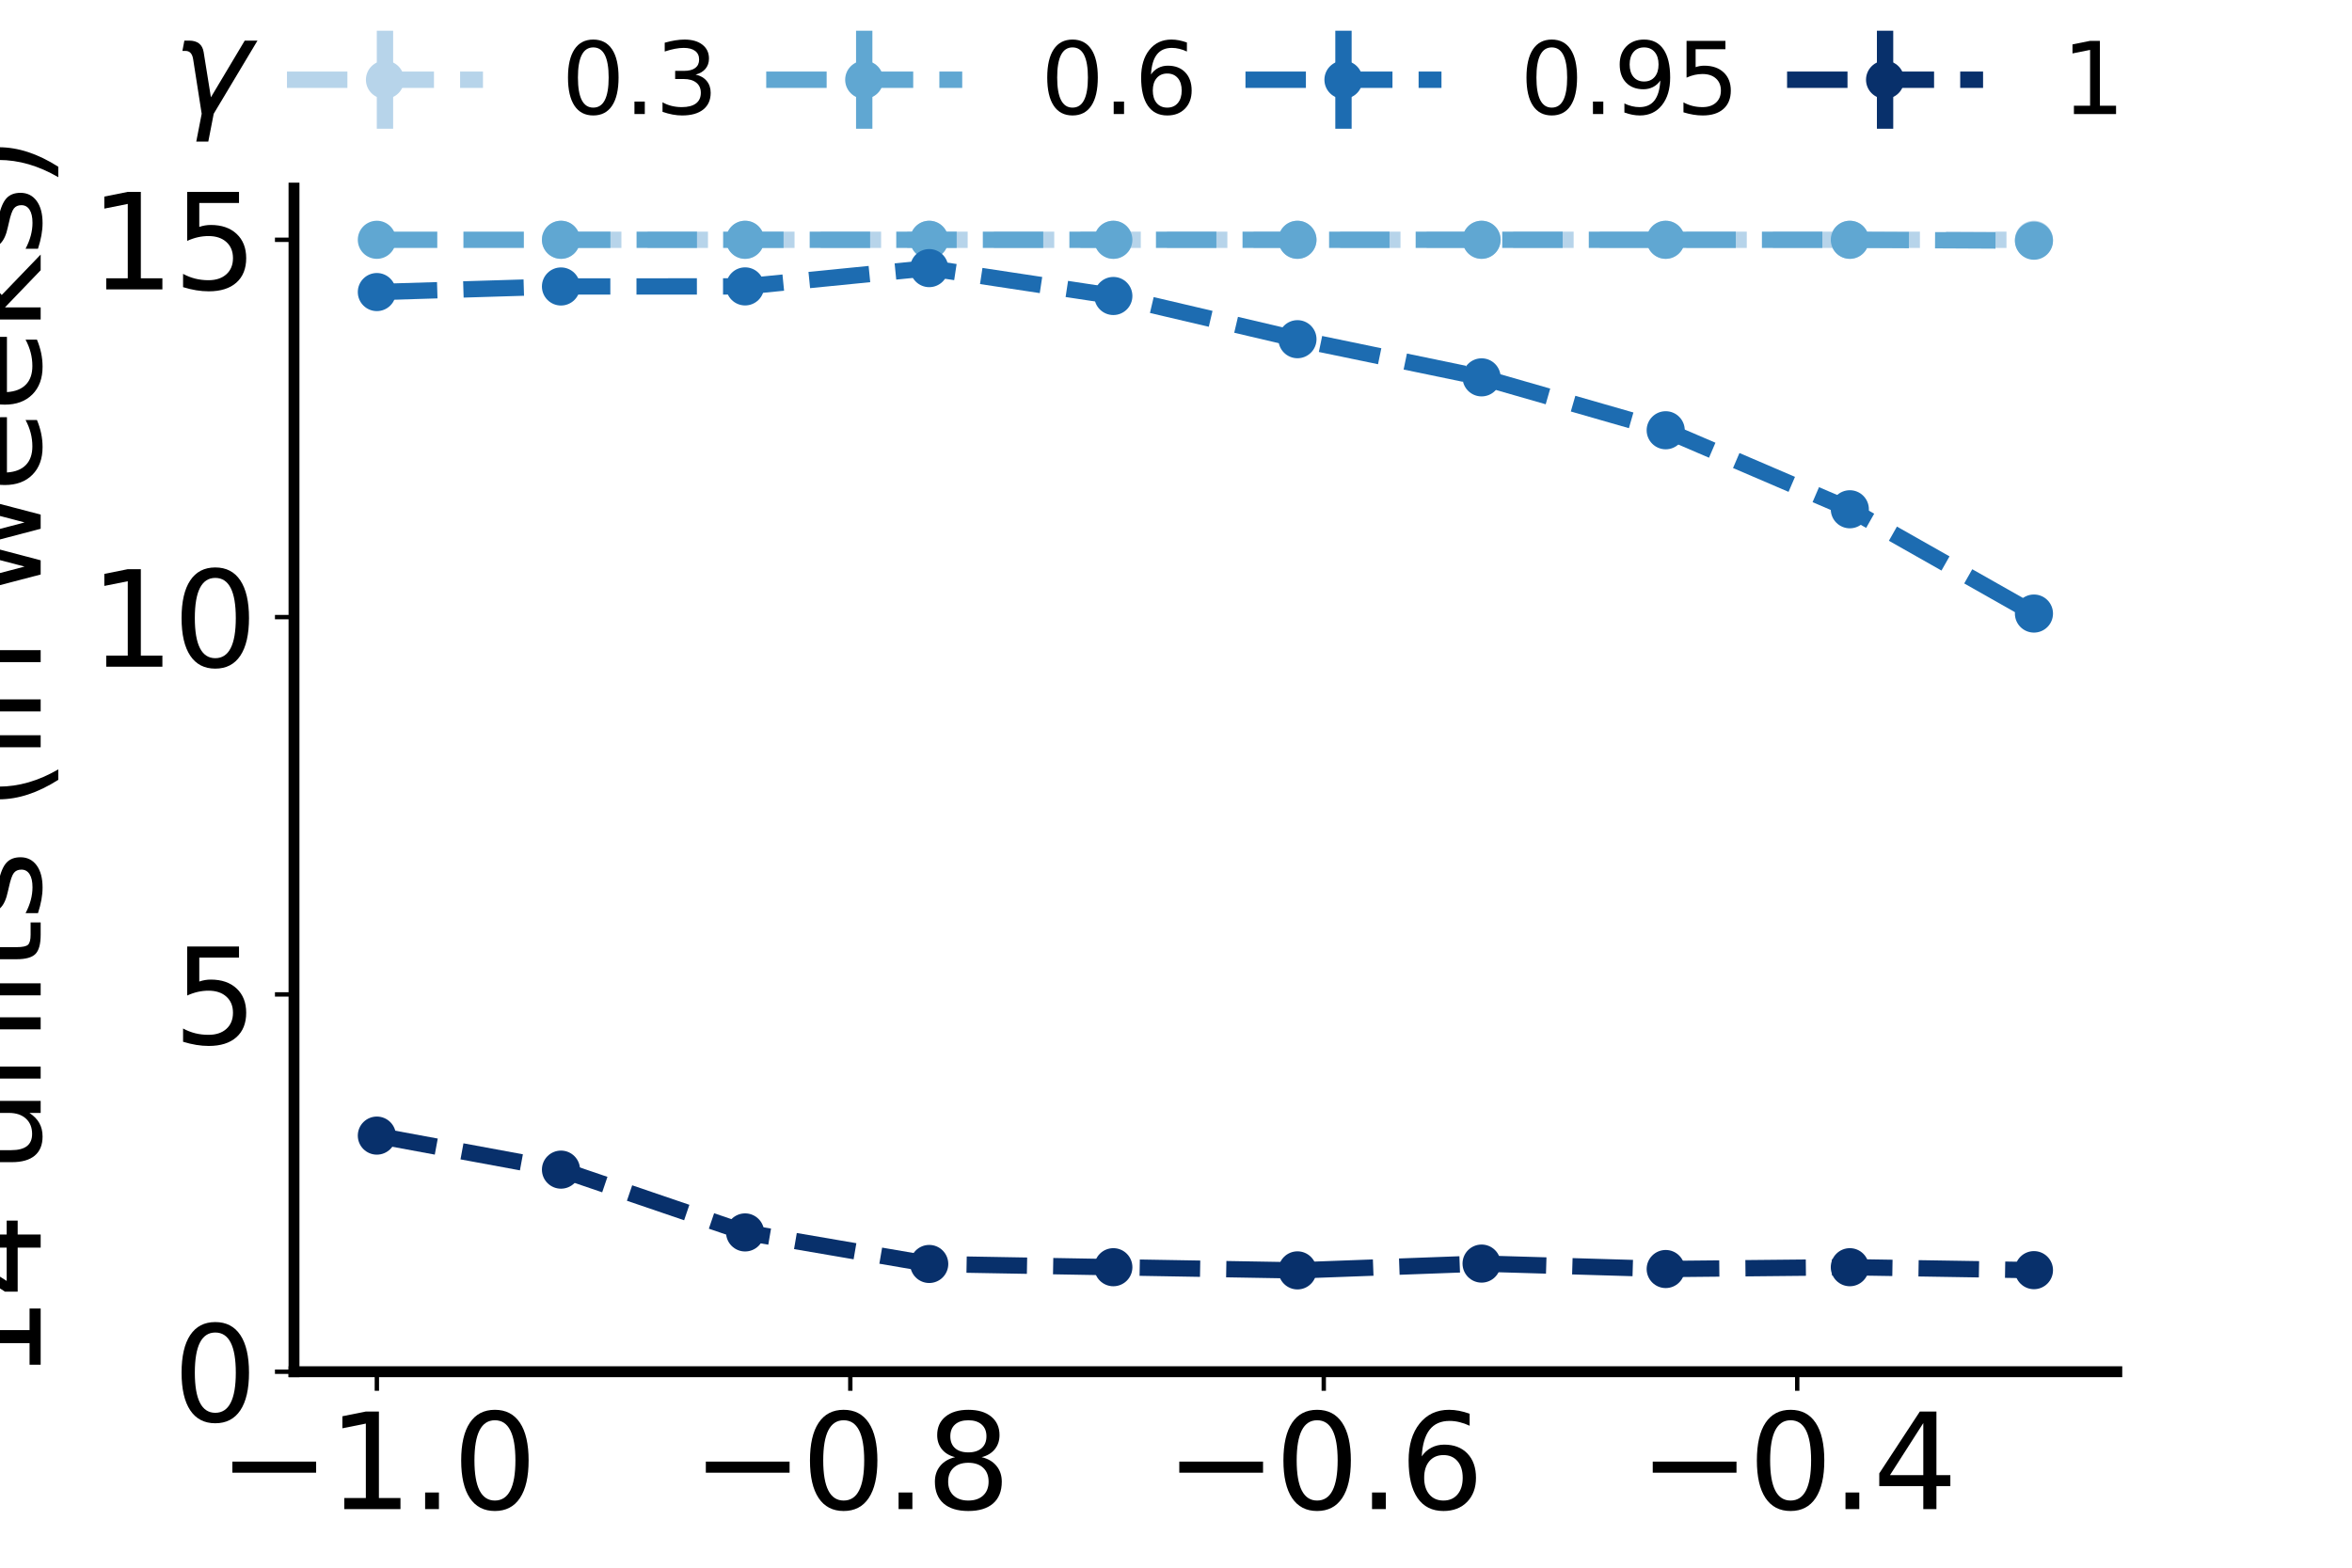 <?xml version="1.0" encoding="utf-8" standalone="no"?>
<!DOCTYPE svg PUBLIC "-//W3C//DTD SVG 1.1//EN"
  "http://www.w3.org/Graphics/SVG/1.1/DTD/svg11.dtd">
<svg xmlns:xlink="http://www.w3.org/1999/xlink" width="432pt" height="288pt" viewBox="0 0 432 288" xmlns="http://www.w3.org/2000/svg" version="1.1">
 <defs>
  <style type="text/css">*{stroke-linejoin: round; stroke-linecap: butt}</style>
 </defs>
 <g id="figure_1">
  <g id="patch_1">
   <path d="M 0 288 
L 432 288 
L 432 0 
L 0 0 
z
" style="fill: #ffffff"/>
  </g>
  <g id="axes_1">
   <g id="patch_2">
    <path d="M 54 252 
L 388.8 252 
L 388.8 34.56 
L 54 34.56 
z
" style="fill: #ffffff"/>
   </g>
   <g id="matplotlib.axis_1">
    <g id="xtick_1">
     <g id="line2d_1">
      <defs>
       <path id="mbfe048c8db" d="M 0 0 
L 0 3.5 
" style="stroke: #000000; stroke-width: 0.8"/>
      </defs>
      <g>
       <use xlink:href="#mbfe048c8db" x="69.218" y="252" style="stroke: #000000; stroke-width: 0.8"/>
      </g>
     </g>
     <g id="text_1">
      <!-- −1.0 -->
      <g transform="translate(40.079 277.236) scale(0.24 -0.24)">
       <defs>
        <path id="DejaVuSans-2212" d="M 678 2272 
L 4684 2272 
L 4684 1741 
L 678 1741 
L 678 2272 
z
" transform="scale(0.016)"/>
        <path id="DejaVuSans-31" d="M 794 531 
L 1825 531 
L 1825 4091 
L 703 3866 
L 703 4441 
L 1819 4666 
L 2450 4666 
L 2450 531 
L 3481 531 
L 3481 0 
L 794 0 
L 794 531 
z
" transform="scale(0.016)"/>
        <path id="DejaVuSans-2e" d="M 684 794 
L 1344 794 
L 1344 0 
L 684 0 
L 684 794 
z
" transform="scale(0.016)"/>
        <path id="DejaVuSans-30" d="M 2034 4250 
Q 1547 4250 1301 3770 
Q 1056 3291 1056 2328 
Q 1056 1369 1301 889 
Q 1547 409 2034 409 
Q 2525 409 2770 889 
Q 3016 1369 3016 2328 
Q 3016 3291 2770 3770 
Q 2525 4250 2034 4250 
z
M 2034 4750 
Q 2819 4750 3233 4129 
Q 3647 3509 3647 2328 
Q 3647 1150 3233 529 
Q 2819 -91 2034 -91 
Q 1250 -91 836 529 
Q 422 1150 422 2328 
Q 422 3509 836 4129 
Q 1250 4750 2034 4750 
z
" transform="scale(0.016)"/>
       </defs>
       <use xlink:href="#DejaVuSans-2212"/>
       <use xlink:href="#DejaVuSans-31" x="83.789"/>
       <use xlink:href="#DejaVuSans-2e" x="147.412"/>
       <use xlink:href="#DejaVuSans-30" x="179.199"/>
      </g>
     </g>
    </g>
    <g id="xtick_2">
     <g id="line2d_2">
      <g>
       <use xlink:href="#mbfe048c8db" x="156.179" y="252" style="stroke: #000000; stroke-width: 0.8"/>
      </g>
     </g>
     <g id="text_2">
      <!-- −0.8 -->
      <g transform="translate(127.04 277.236) scale(0.24 -0.24)">
       <defs>
        <path id="DejaVuSans-38" d="M 2034 2216 
Q 1584 2216 1326 1975 
Q 1069 1734 1069 1313 
Q 1069 891 1326 650 
Q 1584 409 2034 409 
Q 2484 409 2743 651 
Q 3003 894 3003 1313 
Q 3003 1734 2745 1975 
Q 2488 2216 2034 2216 
z
M 1403 2484 
Q 997 2584 770 2862 
Q 544 3141 544 3541 
Q 544 4100 942 4425 
Q 1341 4750 2034 4750 
Q 2731 4750 3128 4425 
Q 3525 4100 3525 3541 
Q 3525 3141 3298 2862 
Q 3072 2584 2669 2484 
Q 3125 2378 3379 2068 
Q 3634 1759 3634 1313 
Q 3634 634 3220 271 
Q 2806 -91 2034 -91 
Q 1263 -91 848 271 
Q 434 634 434 1313 
Q 434 1759 690 2068 
Q 947 2378 1403 2484 
z
M 1172 3481 
Q 1172 3119 1398 2916 
Q 1625 2713 2034 2713 
Q 2441 2713 2670 2916 
Q 2900 3119 2900 3481 
Q 2900 3844 2670 4047 
Q 2441 4250 2034 4250 
Q 1625 4250 1398 4047 
Q 1172 3844 1172 3481 
z
" transform="scale(0.016)"/>
       </defs>
       <use xlink:href="#DejaVuSans-2212"/>
       <use xlink:href="#DejaVuSans-30" x="83.789"/>
       <use xlink:href="#DejaVuSans-2e" x="147.412"/>
       <use xlink:href="#DejaVuSans-38" x="179.199"/>
      </g>
     </g>
    </g>
    <g id="xtick_3">
     <g id="line2d_3">
      <g>
       <use xlink:href="#mbfe048c8db" x="243.14" y="252" style="stroke: #000000; stroke-width: 0.8"/>
      </g>
     </g>
     <g id="text_3">
      <!-- −0.6 -->
      <g transform="translate(214.001 277.236) scale(0.24 -0.24)">
       <defs>
        <path id="DejaVuSans-36" d="M 2113 2584 
Q 1688 2584 1439 2293 
Q 1191 2003 1191 1497 
Q 1191 994 1439 701 
Q 1688 409 2113 409 
Q 2538 409 2786 701 
Q 3034 994 3034 1497 
Q 3034 2003 2786 2293 
Q 2538 2584 2113 2584 
z
M 3366 4563 
L 3366 3988 
Q 3128 4100 2886 4159 
Q 2644 4219 2406 4219 
Q 1781 4219 1451 3797 
Q 1122 3375 1075 2522 
Q 1259 2794 1537 2939 
Q 1816 3084 2150 3084 
Q 2853 3084 3261 2657 
Q 3669 2231 3669 1497 
Q 3669 778 3244 343 
Q 2819 -91 2113 -91 
Q 1303 -91 875 529 
Q 447 1150 447 2328 
Q 447 3434 972 4092 
Q 1497 4750 2381 4750 
Q 2619 4750 2861 4703 
Q 3103 4656 3366 4563 
z
" transform="scale(0.016)"/>
       </defs>
       <use xlink:href="#DejaVuSans-2212"/>
       <use xlink:href="#DejaVuSans-30" x="83.789"/>
       <use xlink:href="#DejaVuSans-2e" x="147.412"/>
       <use xlink:href="#DejaVuSans-36" x="179.199"/>
      </g>
     </g>
    </g>
    <g id="xtick_4">
     <g id="line2d_4">
      <g>
       <use xlink:href="#mbfe048c8db" x="330.101" y="252" style="stroke: #000000; stroke-width: 0.8"/>
      </g>
     </g>
     <g id="text_4">
      <!-- −0.4 -->
      <g transform="translate(300.962 277.236) scale(0.24 -0.24)">
       <defs>
        <path id="DejaVuSans-34" d="M 2419 4116 
L 825 1625 
L 2419 1625 
L 2419 4116 
z
M 2253 4666 
L 3047 4666 
L 3047 1625 
L 3713 1625 
L 3713 1100 
L 3047 1100 
L 3047 0 
L 2419 0 
L 2419 1100 
L 313 1100 
L 313 1709 
L 2253 4666 
z
" transform="scale(0.016)"/>
       </defs>
       <use xlink:href="#DejaVuSans-2212"/>
       <use xlink:href="#DejaVuSans-30" x="83.789"/>
       <use xlink:href="#DejaVuSans-2e" x="147.412"/>
       <use xlink:href="#DejaVuSans-34" x="179.199"/>
      </g>
     </g>
    </g>
    <g id="text_5">
     <!-- $r_{effort}$ -->
     <g transform="translate(193.08 304.464) scale(0.24 -0.24)">
      <defs>
       <path id="DejaVuSans-Oblique-72" d="M 2853 2969 
Q 2766 3016 2653 3041 
Q 2541 3066 2413 3066 
Q 1953 3066 1609 2717 
Q 1266 2369 1153 1784 
L 800 0 
L 225 0 
L 909 3500 
L 1484 3500 
L 1375 2956 
Q 1603 3259 1920 3421 
Q 2238 3584 2597 3584 
Q 2691 3584 2781 3573 
Q 2872 3563 2963 3538 
L 2853 2969 
z
" transform="scale(0.016)"/>
       <path id="DejaVuSans-Oblique-65" d="M 3078 2063 
Q 3088 2113 3092 2166 
Q 3097 2219 3097 2272 
Q 3097 2653 2873 2875 
Q 2650 3097 2266 3097 
Q 1838 3097 1509 2826 
Q 1181 2556 1013 2059 
L 3078 2063 
z
M 3578 1613 
L 903 1613 
Q 884 1494 878 1425 
Q 872 1356 872 1306 
Q 872 872 1139 634 
Q 1406 397 1894 397 
Q 2269 397 2603 481 
Q 2938 566 3225 728 
L 3116 159 
Q 2806 34 2476 -28 
Q 2147 -91 1806 -91 
Q 1078 -91 686 257 
Q 294 606 294 1247 
Q 294 1794 489 2264 
Q 684 2734 1063 3103 
Q 1306 3334 1642 3459 
Q 1978 3584 2356 3584 
Q 2950 3584 3301 3228 
Q 3653 2872 3653 2272 
Q 3653 2128 3634 1964 
Q 3616 1800 3578 1613 
z
" transform="scale(0.016)"/>
       <path id="DejaVuSans-Oblique-66" d="M 3059 4863 
L 2969 4384 
L 2419 4384 
Q 2106 4384 1964 4261 
Q 1822 4138 1753 3809 
L 1691 3500 
L 2638 3500 
L 2553 3053 
L 1606 3053 
L 1013 0 
L 434 0 
L 1031 3053 
L 481 3053 
L 563 3500 
L 1113 3500 
L 1159 3744 
Q 1278 4363 1576 4613 
Q 1875 4863 2516 4863 
L 3059 4863 
z
" transform="scale(0.016)"/>
       <path id="DejaVuSans-Oblique-6f" d="M 1625 -91 
Q 1009 -91 651 289 
Q 294 669 294 1325 
Q 294 1706 417 2101 
Q 541 2497 738 2766 
Q 1047 3184 1428 3384 
Q 1809 3584 2291 3584 
Q 2888 3584 3255 3212 
Q 3622 2841 3622 2241 
Q 3622 1825 3500 1412 
Q 3378 1000 3181 728 
Q 2875 309 2494 109 
Q 2113 -91 1625 -91 
z
M 891 1344 
Q 891 869 1089 633 
Q 1288 397 1691 397 
Q 2269 397 2648 901 
Q 3028 1406 3028 2181 
Q 3028 2634 2825 2865 
Q 2622 3097 2228 3097 
Q 1903 3097 1650 2945 
Q 1397 2794 1197 2484 
Q 1050 2253 970 1956 
Q 891 1659 891 1344 
z
" transform="scale(0.016)"/>
       <path id="DejaVuSans-Oblique-74" d="M 2706 3500 
L 2619 3053 
L 1472 3053 
L 1100 1153 
Q 1081 1047 1072 975 
Q 1063 903 1063 863 
Q 1063 663 1183 572 
Q 1303 481 1569 481 
L 2150 481 
L 2053 0 
L 1503 0 
Q 991 0 739 200 
Q 488 400 488 806 
Q 488 878 497 964 
Q 506 1050 525 1153 
L 897 3053 
L 409 3053 
L 500 3500 
L 978 3500 
L 1172 4494 
L 1747 4494 
L 1556 3500 
L 2706 3500 
z
" transform="scale(0.016)"/>
      </defs>
      <use xlink:href="#DejaVuSans-Oblique-72"/>
      <use xlink:href="#DejaVuSans-Oblique-65" transform="translate(41.113 -16.406) scale(0.7)"/>
      <use xlink:href="#DejaVuSans-Oblique-66" transform="translate(84.18 -16.406) scale(0.7)"/>
      <use xlink:href="#DejaVuSans-Oblique-66" transform="translate(108.823 -16.406) scale(0.7)"/>
      <use xlink:href="#DejaVuSans-Oblique-6f" transform="translate(133.467 -16.406) scale(0.7)"/>
      <use xlink:href="#DejaVuSans-Oblique-72" transform="translate(176.294 -16.406) scale(0.7)"/>
      <use xlink:href="#DejaVuSans-Oblique-74" transform="translate(205.073 -16.406) scale(0.7)"/>
     </g>
    </g>
   </g>
   <g id="matplotlib.axis_2">
    <g id="ytick_1">
     <g id="line2d_5">
      <defs>
       <path id="mef9642368f" d="M 0 0 
L -3.5 0 
" style="stroke: #000000; stroke-width: 0.8"/>
      </defs>
      <g>
       <use xlink:href="#mef9642368f" x="54" y="252" style="stroke: #000000; stroke-width: 0.8"/>
      </g>
     </g>
     <g id="text_6">
      <!-- 0 -->
      <g transform="translate(31.73 261.118) scale(0.24 -0.24)">
       <use xlink:href="#DejaVuSans-30"/>
      </g>
     </g>
    </g>
    <g id="ytick_2">
     <g id="line2d_6">
      <g>
       <use xlink:href="#mef9642368f" x="54" y="182.684" style="stroke: #000000; stroke-width: 0.8"/>
      </g>
     </g>
     <g id="text_7">
      <!-- 5 -->
      <g transform="translate(31.73 191.802) scale(0.24 -0.24)">
       <defs>
        <path id="DejaVuSans-35" d="M 691 4666 
L 3169 4666 
L 3169 4134 
L 1269 4134 
L 1269 2991 
Q 1406 3038 1543 3061 
Q 1681 3084 1819 3084 
Q 2600 3084 3056 2656 
Q 3513 2228 3513 1497 
Q 3513 744 3044 326 
Q 2575 -91 1722 -91 
Q 1428 -91 1123 -41 
Q 819 9 494 109 
L 494 744 
Q 775 591 1075 516 
Q 1375 441 1709 441 
Q 2250 441 2565 725 
Q 2881 1009 2881 1497 
Q 2881 1984 2565 2268 
Q 2250 2553 1709 2553 
Q 1456 2553 1204 2497 
Q 953 2441 691 2322 
L 691 4666 
z
" transform="scale(0.016)"/>
       </defs>
       <use xlink:href="#DejaVuSans-35"/>
      </g>
     </g>
    </g>
    <g id="ytick_3">
     <g id="line2d_7">
      <g>
       <use xlink:href="#mef9642368f" x="54" y="113.368" style="stroke: #000000; stroke-width: 0.8"/>
      </g>
     </g>
     <g id="text_8">
      <!-- 10 -->
      <g transform="translate(16.46 122.486) scale(0.24 -0.24)">
       <use xlink:href="#DejaVuSans-31"/>
       <use xlink:href="#DejaVuSans-30" x="63.623"/>
      </g>
     </g>
    </g>
    <g id="ytick_4">
     <g id="line2d_8">
      <g>
       <use xlink:href="#mef9642368f" x="54" y="44.052" style="stroke: #000000; stroke-width: 0.8"/>
      </g>
     </g>
     <g id="text_9">
      <!-- 15 -->
      <g transform="translate(16.46 53.17) scale(0.24 -0.24)">
       <use xlink:href="#DejaVuSans-31"/>
       <use xlink:href="#DejaVuSans-35" x="63.623"/>
      </g>
     </g>
    </g>
    <g id="text_10">
     <!-- Avg. time to cross  -->
     <g transform="translate(-19.406 254.837) rotate(-90) scale(0.24 -0.24)">
      <defs>
       <path id="DejaVuSans-41" d="M 2188 4044 
L 1331 1722 
L 3047 1722 
L 2188 4044 
z
M 1831 4666 
L 2547 4666 
L 4325 0 
L 3669 0 
L 3244 1197 
L 1141 1197 
L 716 0 
L 50 0 
L 1831 4666 
z
" transform="scale(0.016)"/>
       <path id="DejaVuSans-76" d="M 191 3500 
L 800 3500 
L 1894 563 
L 2988 3500 
L 3597 3500 
L 2284 0 
L 1503 0 
L 191 3500 
z
" transform="scale(0.016)"/>
       <path id="DejaVuSans-67" d="M 2906 1791 
Q 2906 2416 2648 2759 
Q 2391 3103 1925 3103 
Q 1463 3103 1205 2759 
Q 947 2416 947 1791 
Q 947 1169 1205 825 
Q 1463 481 1925 481 
Q 2391 481 2648 825 
Q 2906 1169 2906 1791 
z
M 3481 434 
Q 3481 -459 3084 -895 
Q 2688 -1331 1869 -1331 
Q 1566 -1331 1297 -1286 
Q 1028 -1241 775 -1147 
L 775 -588 
Q 1028 -725 1275 -790 
Q 1522 -856 1778 -856 
Q 2344 -856 2625 -561 
Q 2906 -266 2906 331 
L 2906 616 
Q 2728 306 2450 153 
Q 2172 0 1784 0 
Q 1141 0 747 490 
Q 353 981 353 1791 
Q 353 2603 747 3093 
Q 1141 3584 1784 3584 
Q 2172 3584 2450 3431 
Q 2728 3278 2906 2969 
L 2906 3500 
L 3481 3500 
L 3481 434 
z
" transform="scale(0.016)"/>
       <path id="DejaVuSans-20" transform="scale(0.016)"/>
       <path id="DejaVuSans-74" d="M 1172 4494 
L 1172 3500 
L 2356 3500 
L 2356 3053 
L 1172 3053 
L 1172 1153 
Q 1172 725 1289 603 
Q 1406 481 1766 481 
L 2356 481 
L 2356 0 
L 1766 0 
Q 1100 0 847 248 
Q 594 497 594 1153 
L 594 3053 
L 172 3053 
L 172 3500 
L 594 3500 
L 594 4494 
L 1172 4494 
z
" transform="scale(0.016)"/>
       <path id="DejaVuSans-69" d="M 603 3500 
L 1178 3500 
L 1178 0 
L 603 0 
L 603 3500 
z
M 603 4863 
L 1178 4863 
L 1178 4134 
L 603 4134 
L 603 4863 
z
" transform="scale(0.016)"/>
       <path id="DejaVuSans-6d" d="M 3328 2828 
Q 3544 3216 3844 3400 
Q 4144 3584 4550 3584 
Q 5097 3584 5394 3201 
Q 5691 2819 5691 2113 
L 5691 0 
L 5113 0 
L 5113 2094 
Q 5113 2597 4934 2840 
Q 4756 3084 4391 3084 
Q 3944 3084 3684 2787 
Q 3425 2491 3425 1978 
L 3425 0 
L 2847 0 
L 2847 2094 
Q 2847 2600 2669 2842 
Q 2491 3084 2119 3084 
Q 1678 3084 1418 2786 
Q 1159 2488 1159 1978 
L 1159 0 
L 581 0 
L 581 3500 
L 1159 3500 
L 1159 2956 
Q 1356 3278 1631 3431 
Q 1906 3584 2284 3584 
Q 2666 3584 2933 3390 
Q 3200 3197 3328 2828 
z
" transform="scale(0.016)"/>
       <path id="DejaVuSans-65" d="M 3597 1894 
L 3597 1613 
L 953 1613 
Q 991 1019 1311 708 
Q 1631 397 2203 397 
Q 2534 397 2845 478 
Q 3156 559 3463 722 
L 3463 178 
Q 3153 47 2828 -22 
Q 2503 -91 2169 -91 
Q 1331 -91 842 396 
Q 353 884 353 1716 
Q 353 2575 817 3079 
Q 1281 3584 2069 3584 
Q 2775 3584 3186 3129 
Q 3597 2675 3597 1894 
z
M 3022 2063 
Q 3016 2534 2758 2815 
Q 2500 3097 2075 3097 
Q 1594 3097 1305 2825 
Q 1016 2553 972 2059 
L 3022 2063 
z
" transform="scale(0.016)"/>
       <path id="DejaVuSans-6f" d="M 1959 3097 
Q 1497 3097 1228 2736 
Q 959 2375 959 1747 
Q 959 1119 1226 758 
Q 1494 397 1959 397 
Q 2419 397 2687 759 
Q 2956 1122 2956 1747 
Q 2956 2369 2687 2733 
Q 2419 3097 1959 3097 
z
M 1959 3584 
Q 2709 3584 3137 3096 
Q 3566 2609 3566 1747 
Q 3566 888 3137 398 
Q 2709 -91 1959 -91 
Q 1206 -91 779 398 
Q 353 888 353 1747 
Q 353 2609 779 3096 
Q 1206 3584 1959 3584 
z
" transform="scale(0.016)"/>
       <path id="DejaVuSans-63" d="M 3122 3366 
L 3122 2828 
Q 2878 2963 2633 3030 
Q 2388 3097 2138 3097 
Q 1578 3097 1268 2742 
Q 959 2388 959 1747 
Q 959 1106 1268 751 
Q 1578 397 2138 397 
Q 2388 397 2633 464 
Q 2878 531 3122 666 
L 3122 134 
Q 2881 22 2623 -34 
Q 2366 -91 2075 -91 
Q 1284 -91 818 406 
Q 353 903 353 1747 
Q 353 2603 823 3093 
Q 1294 3584 2113 3584 
Q 2378 3584 2631 3529 
Q 2884 3475 3122 3366 
z
" transform="scale(0.016)"/>
       <path id="DejaVuSans-72" d="M 2631 2963 
Q 2534 3019 2420 3045 
Q 2306 3072 2169 3072 
Q 1681 3072 1420 2755 
Q 1159 2438 1159 1844 
L 1159 0 
L 581 0 
L 581 3500 
L 1159 3500 
L 1159 2956 
Q 1341 3275 1631 3429 
Q 1922 3584 2338 3584 
Q 2397 3584 2469 3576 
Q 2541 3569 2628 3553 
L 2631 2963 
z
" transform="scale(0.016)"/>
       <path id="DejaVuSans-73" d="M 2834 3397 
L 2834 2853 
Q 2591 2978 2328 3040 
Q 2066 3103 1784 3103 
Q 1356 3103 1142 2972 
Q 928 2841 928 2578 
Q 928 2378 1081 2264 
Q 1234 2150 1697 2047 
L 1894 2003 
Q 2506 1872 2764 1633 
Q 3022 1394 3022 966 
Q 3022 478 2636 193 
Q 2250 -91 1575 -91 
Q 1294 -91 989 -36 
Q 684 19 347 128 
L 347 722 
Q 666 556 975 473 
Q 1284 391 1588 391 
Q 1994 391 2212 530 
Q 2431 669 2431 922 
Q 2431 1156 2273 1281 
Q 2116 1406 1581 1522 
L 1381 1569 
Q 847 1681 609 1914 
Q 372 2147 372 2553 
Q 372 3047 722 3315 
Q 1072 3584 1716 3584 
Q 2034 3584 2315 3537 
Q 2597 3491 2834 3397 
z
" transform="scale(0.016)"/>
      </defs>
      <use xlink:href="#DejaVuSans-41"/>
      <use xlink:href="#DejaVuSans-76" x="62.533"/>
      <use xlink:href="#DejaVuSans-67" x="121.713"/>
      <use xlink:href="#DejaVuSans-2e" x="185.189"/>
      <use xlink:href="#DejaVuSans-20" x="216.977"/>
      <use xlink:href="#DejaVuSans-74" x="248.764"/>
      <use xlink:href="#DejaVuSans-69" x="287.973"/>
      <use xlink:href="#DejaVuSans-6d" x="315.756"/>
      <use xlink:href="#DejaVuSans-65" x="413.168"/>
      <use xlink:href="#DejaVuSans-20" x="474.691"/>
      <use xlink:href="#DejaVuSans-74" x="506.479"/>
      <use xlink:href="#DejaVuSans-6f" x="545.688"/>
      <use xlink:href="#DejaVuSans-20" x="606.869"/>
      <use xlink:href="#DejaVuSans-63" x="638.656"/>
      <use xlink:href="#DejaVuSans-72" x="693.637"/>
      <use xlink:href="#DejaVuSans-6f" x="732.5"/>
      <use xlink:href="#DejaVuSans-73" x="793.682"/>
      <use xlink:href="#DejaVuSans-73" x="845.781"/>
      <use xlink:href="#DejaVuSans-20" x="897.881"/>
     </g>
     <!--  14 units (in weeks) -->
     <g transform="translate(7.469 261.388) rotate(-90) scale(0.24 -0.24)">
      <defs>
       <path id="DejaVuSans-75" d="M 544 1381 
L 544 3500 
L 1119 3500 
L 1119 1403 
Q 1119 906 1312 657 
Q 1506 409 1894 409 
Q 2359 409 2629 706 
Q 2900 1003 2900 1516 
L 2900 3500 
L 3475 3500 
L 3475 0 
L 2900 0 
L 2900 538 
Q 2691 219 2414 64 
Q 2138 -91 1772 -91 
Q 1169 -91 856 284 
Q 544 659 544 1381 
z
M 1991 3584 
L 1991 3584 
z
" transform="scale(0.016)"/>
       <path id="DejaVuSans-6e" d="M 3513 2113 
L 3513 0 
L 2938 0 
L 2938 2094 
Q 2938 2591 2744 2837 
Q 2550 3084 2163 3084 
Q 1697 3084 1428 2787 
Q 1159 2491 1159 1978 
L 1159 0 
L 581 0 
L 581 3500 
L 1159 3500 
L 1159 2956 
Q 1366 3272 1645 3428 
Q 1925 3584 2291 3584 
Q 2894 3584 3203 3211 
Q 3513 2838 3513 2113 
z
" transform="scale(0.016)"/>
       <path id="DejaVuSans-28" d="M 1984 4856 
Q 1566 4138 1362 3434 
Q 1159 2731 1159 2009 
Q 1159 1288 1364 580 
Q 1569 -128 1984 -844 
L 1484 -844 
Q 1016 -109 783 600 
Q 550 1309 550 2009 
Q 550 2706 781 3412 
Q 1013 4119 1484 4856 
L 1984 4856 
z
" transform="scale(0.016)"/>
       <path id="DejaVuSans-77" d="M 269 3500 
L 844 3500 
L 1563 769 
L 2278 3500 
L 2956 3500 
L 3675 769 
L 4391 3500 
L 4966 3500 
L 4050 0 
L 3372 0 
L 2619 2869 
L 1863 0 
L 1184 0 
L 269 3500 
z
" transform="scale(0.016)"/>
       <path id="DejaVuSans-6b" d="M 581 4863 
L 1159 4863 
L 1159 1991 
L 2875 3500 
L 3609 3500 
L 1753 1863 
L 3688 0 
L 2938 0 
L 1159 1709 
L 1159 0 
L 581 0 
L 581 4863 
z
" transform="scale(0.016)"/>
       <path id="DejaVuSans-29" d="M 513 4856 
L 1013 4856 
Q 1481 4119 1714 3412 
Q 1947 2706 1947 2009 
Q 1947 1309 1714 600 
Q 1481 -109 1013 -844 
L 513 -844 
Q 928 -128 1133 580 
Q 1338 1288 1338 2009 
Q 1338 2731 1133 3434 
Q 928 4138 513 4856 
z
" transform="scale(0.016)"/>
      </defs>
      <use xlink:href="#DejaVuSans-20"/>
      <use xlink:href="#DejaVuSans-31" x="31.787"/>
      <use xlink:href="#DejaVuSans-34" x="95.41"/>
      <use xlink:href="#DejaVuSans-20" x="159.033"/>
      <use xlink:href="#DejaVuSans-75" x="190.82"/>
      <use xlink:href="#DejaVuSans-6e" x="254.199"/>
      <use xlink:href="#DejaVuSans-69" x="317.578"/>
      <use xlink:href="#DejaVuSans-74" x="345.361"/>
      <use xlink:href="#DejaVuSans-73" x="384.57"/>
      <use xlink:href="#DejaVuSans-20" x="436.67"/>
      <use xlink:href="#DejaVuSans-28" x="468.457"/>
      <use xlink:href="#DejaVuSans-69" x="507.471"/>
      <use xlink:href="#DejaVuSans-6e" x="535.254"/>
      <use xlink:href="#DejaVuSans-20" x="598.633"/>
      <use xlink:href="#DejaVuSans-77" x="630.42"/>
      <use xlink:href="#DejaVuSans-65" x="712.207"/>
      <use xlink:href="#DejaVuSans-65" x="773.73"/>
      <use xlink:href="#DejaVuSans-6b" x="835.254"/>
      <use xlink:href="#DejaVuSans-73" x="893.164"/>
      <use xlink:href="#DejaVuSans-29" x="945.264"/>
     </g>
    </g>
   </g>
   <g id="LineCollection_1">
    <path clip-path="url(#p609775b52d)" style="fill: none; stroke: #b7d4ea; stroke-width: 3"/>
    <path d="M 103.036 44.052 
L 103.036 44.052 
" clip-path="url(#p609775b52d)" style="fill: none; stroke: #b7d4ea; stroke-width: 3"/>
    <path d="M 136.855 44.052 
L 136.855 44.052 
" clip-path="url(#p609775b52d)" style="fill: none; stroke: #b7d4ea; stroke-width: 3"/>
    <path d="M 170.673 44.052 
L 170.673 44.052 
" clip-path="url(#p609775b52d)" style="fill: none; stroke: #b7d4ea; stroke-width: 3"/>
    <path d="M 204.491 44.052 
L 204.491 44.052 
" clip-path="url(#p609775b52d)" style="fill: none; stroke: #b7d4ea; stroke-width: 3"/>
    <path d="M 238.309 44.052 
L 238.309 44.052 
" clip-path="url(#p609775b52d)" style="fill: none; stroke: #b7d4ea; stroke-width: 3"/>
    <path d="M 272.127 44.052 
L 272.127 44.052 
" clip-path="url(#p609775b52d)" style="fill: none; stroke: #b7d4ea; stroke-width: 3"/>
    <path d="M 305.945 44.052 
L 305.945 44.052 
" clip-path="url(#p609775b52d)" style="fill: none; stroke: #b7d4ea; stroke-width: 3"/>
    <path d="M 339.764 44.052 
L 339.764 44.052 
" clip-path="url(#p609775b52d)" style="fill: none; stroke: #b7d4ea; stroke-width: 3"/>
    <path d="M 373.582 44.052 
L 373.582 44.052 
" clip-path="url(#p609775b52d)" style="fill: none; stroke: #b7d4ea; stroke-width: 3"/>
   </g>
   <g id="LineCollection_2">
    <path d="M 69.218 44.052 
L 69.218 44.052 
" clip-path="url(#p609775b52d)" style="fill: none; stroke: #60a7d2; stroke-width: 3"/>
    <path d="M 103.036 44.052 
L 103.036 44.052 
" clip-path="url(#p609775b52d)" style="fill: none; stroke: #60a7d2; stroke-width: 3"/>
    <path d="M 136.855 44.052 
L 136.855 44.052 
" clip-path="url(#p609775b52d)" style="fill: none; stroke: #60a7d2; stroke-width: 3"/>
    <path d="M 170.673 44.052 
L 170.673 44.052 
" clip-path="url(#p609775b52d)" style="fill: none; stroke: #60a7d2; stroke-width: 3"/>
    <path d="M 204.491 44.052 
L 204.491 44.052 
" clip-path="url(#p609775b52d)" style="fill: none; stroke: #60a7d2; stroke-width: 3"/>
    <path d="M 238.309 44.052 
L 238.309 44.052 
" clip-path="url(#p609775b52d)" style="fill: none; stroke: #60a7d2; stroke-width: 3"/>
    <path d="M 272.127 44.052 
L 272.127 44.052 
" clip-path="url(#p609775b52d)" style="fill: none; stroke: #60a7d2; stroke-width: 3"/>
    <path d="M 305.945 44.052 
L 305.945 44.052 
" clip-path="url(#p609775b52d)" style="fill: none; stroke: #60a7d2; stroke-width: 3"/>
    <path d="M 339.764 44.052 
L 339.764 44.052 
" clip-path="url(#p609775b52d)" style="fill: none; stroke: #60a7d2; stroke-width: 3"/>
    <path d="M 373.582 44.281 
L 373.582 44.157 
" clip-path="url(#p609775b52d)" style="fill: none; stroke: #60a7d2; stroke-width: 3"/>
   </g>
   <g id="LineCollection_3">
    <path d="M 69.218 53.936 
L 69.218 53.373 
" clip-path="url(#p609775b52d)" style="fill: none; stroke: #1d6cb1; stroke-width: 3"/>
    <path d="M 103.036 52.934 
L 103.036 52.322 
" clip-path="url(#p609775b52d)" style="fill: none; stroke: #1d6cb1; stroke-width: 3"/>
    <path d="M 136.855 52.946 
L 136.855 52.282 
" clip-path="url(#p609775b52d)" style="fill: none; stroke: #1d6cb1; stroke-width: 3"/>
    <path d="M 170.673 49.546 
L 170.673 48.965 
" clip-path="url(#p609775b52d)" style="fill: none; stroke: #1d6cb1; stroke-width: 3"/>
    <path d="M 204.491 54.77 
L 204.491 53.982 
" clip-path="url(#p609775b52d)" style="fill: none; stroke: #1d6cb1; stroke-width: 3"/>
    <path d="M 238.309 62.796 
L 238.309 61.832 
" clip-path="url(#p609775b52d)" style="fill: none; stroke: #1d6cb1; stroke-width: 3"/>
    <path d="M 272.127 69.883 
L 272.127 68.766 
" clip-path="url(#p609775b52d)" style="fill: none; stroke: #1d6cb1; stroke-width: 3"/>
    <path d="M 305.945 79.691 
L 305.945 78.394 
" clip-path="url(#p609775b52d)" style="fill: none; stroke: #1d6cb1; stroke-width: 3"/>
    <path d="M 339.764 94.315 
L 339.764 92.799 
" clip-path="url(#p609775b52d)" style="fill: none; stroke: #1d6cb1; stroke-width: 3"/>
    <path d="M 373.582 113.621 
L 373.582 111.811 
" clip-path="url(#p609775b52d)" style="fill: none; stroke: #1d6cb1; stroke-width: 3"/>
   </g>
   <g id="LineCollection_4">
    <path d="M 69.218 209.535 
L 69.218 207.709 
" clip-path="url(#p609775b52d)" style="fill: none; stroke: #08306b; stroke-width: 3"/>
    <path d="M 103.036 215.697 
L 103.036 214.051 
" clip-path="url(#p609775b52d)" style="fill: none; stroke: #08306b; stroke-width: 3"/>
    <path d="M 136.855 227.044 
L 136.855 225.773 
" clip-path="url(#p609775b52d)" style="fill: none; stroke: #08306b; stroke-width: 3"/>
    <path d="M 170.673 232.724 
L 170.673 231.682 
" clip-path="url(#p609775b52d)" style="fill: none; stroke: #08306b; stroke-width: 3"/>
    <path d="M 204.491 233.327 
L 204.491 232.272 
" clip-path="url(#p609775b52d)" style="fill: none; stroke: #08306b; stroke-width: 3"/>
    <path d="M 238.309 233.887 
L 238.309 232.877 
" clip-path="url(#p609775b52d)" style="fill: none; stroke: #08306b; stroke-width: 3"/>
    <path d="M 272.127 232.681 
L 272.127 231.587 
" clip-path="url(#p609775b52d)" style="fill: none; stroke: #08306b; stroke-width: 3"/>
    <path d="M 305.945 233.628 
L 305.945 232.637 
" clip-path="url(#p609775b52d)" style="fill: none; stroke: #08306b; stroke-width: 3"/>
    <path d="M 339.764 233.334 
L 339.764 232.265 
" clip-path="url(#p609775b52d)" style="fill: none; stroke: #08306b; stroke-width: 3"/>
    <path d="M 373.582 233.868 
L 373.582 232.812 
" clip-path="url(#p609775b52d)" style="fill: none; stroke: #08306b; stroke-width: 3"/>
   </g>
   <g id="line2d_9">
    <path d="M 103.036 44.052 
L 136.855 44.052 
L 170.673 44.052 
L 204.491 44.052 
L 238.309 44.052 
L 272.127 44.052 
L 305.945 44.052 
L 339.764 44.052 
L 373.582 44.052 
" clip-path="url(#p609775b52d)" style="fill: none; stroke-dasharray: 11.1,4.8; stroke-dashoffset: 0; stroke: #b7d4ea; stroke-width: 3"/>
    <defs>
     <path id="m2517633875" d="M 0 3 
C 0.796 3 1.559 2.684 2.121 2.121 
C 2.684 1.559 3 0.796 3 0 
C 3 -0.796 2.684 -1.559 2.121 -2.121 
C 1.559 -2.684 0.796 -3 0 -3 
C -0.796 -3 -1.559 -2.684 -2.121 -2.121 
C -2.684 -1.559 -3 -0.796 -3 0 
C -3 0.796 -2.684 1.559 -2.121 2.121 
C -1.559 2.684 -0.796 3 0 3 
z
" style="stroke: #b7d4ea"/>
    </defs>
    <g clip-path="url(#p609775b52d)">
     <use xlink:href="#m2517633875" x="103.036" y="44.052" style="fill: #b7d4ea; stroke: #b7d4ea"/>
     <use xlink:href="#m2517633875" x="136.855" y="44.052" style="fill: #b7d4ea; stroke: #b7d4ea"/>
     <use xlink:href="#m2517633875" x="170.673" y="44.052" style="fill: #b7d4ea; stroke: #b7d4ea"/>
     <use xlink:href="#m2517633875" x="204.491" y="44.052" style="fill: #b7d4ea; stroke: #b7d4ea"/>
     <use xlink:href="#m2517633875" x="238.309" y="44.052" style="fill: #b7d4ea; stroke: #b7d4ea"/>
     <use xlink:href="#m2517633875" x="272.127" y="44.052" style="fill: #b7d4ea; stroke: #b7d4ea"/>
     <use xlink:href="#m2517633875" x="305.945" y="44.052" style="fill: #b7d4ea; stroke: #b7d4ea"/>
     <use xlink:href="#m2517633875" x="339.764" y="44.052" style="fill: #b7d4ea; stroke: #b7d4ea"/>
     <use xlink:href="#m2517633875" x="373.582" y="44.052" style="fill: #b7d4ea; stroke: #b7d4ea"/>
    </g>
   </g>
   <g id="line2d_10">
    <path d="M 69.218 44.052 
L 103.036 44.052 
L 136.855 44.052 
L 170.673 44.052 
L 204.491 44.052 
L 238.309 44.052 
L 272.127 44.052 
L 305.945 44.052 
L 339.764 44.052 
L 373.582 44.219 
" clip-path="url(#p609775b52d)" style="fill: none; stroke-dasharray: 11.1,4.8; stroke-dashoffset: 0; stroke: #60a7d2; stroke-width: 3"/>
    <defs>
     <path id="m16eaf79a3c" d="M 0 3 
C 0.796 3 1.559 2.684 2.121 2.121 
C 2.684 1.559 3 0.796 3 0 
C 3 -0.796 2.684 -1.559 2.121 -2.121 
C 1.559 -2.684 0.796 -3 0 -3 
C -0.796 -3 -1.559 -2.684 -2.121 -2.121 
C -2.684 -1.559 -3 -0.796 -3 0 
C -3 0.796 -2.684 1.559 -2.121 2.121 
C -1.559 2.684 -0.796 3 0 3 
z
" style="stroke: #60a7d2"/>
    </defs>
    <g clip-path="url(#p609775b52d)">
     <use xlink:href="#m16eaf79a3c" x="69.218" y="44.052" style="fill: #60a7d2; stroke: #60a7d2"/>
     <use xlink:href="#m16eaf79a3c" x="103.036" y="44.052" style="fill: #60a7d2; stroke: #60a7d2"/>
     <use xlink:href="#m16eaf79a3c" x="136.855" y="44.052" style="fill: #60a7d2; stroke: #60a7d2"/>
     <use xlink:href="#m16eaf79a3c" x="170.673" y="44.052" style="fill: #60a7d2; stroke: #60a7d2"/>
     <use xlink:href="#m16eaf79a3c" x="204.491" y="44.052" style="fill: #60a7d2; stroke: #60a7d2"/>
     <use xlink:href="#m16eaf79a3c" x="238.309" y="44.052" style="fill: #60a7d2; stroke: #60a7d2"/>
     <use xlink:href="#m16eaf79a3c" x="272.127" y="44.052" style="fill: #60a7d2; stroke: #60a7d2"/>
     <use xlink:href="#m16eaf79a3c" x="305.945" y="44.052" style="fill: #60a7d2; stroke: #60a7d2"/>
     <use xlink:href="#m16eaf79a3c" x="339.764" y="44.052" style="fill: #60a7d2; stroke: #60a7d2"/>
     <use xlink:href="#m16eaf79a3c" x="373.582" y="44.219" style="fill: #60a7d2; stroke: #60a7d2"/>
    </g>
   </g>
   <g id="line2d_11">
    <path d="M 69.218 53.655 
L 103.036 52.628 
L 136.855 52.614 
L 170.673 49.256 
L 204.491 54.376 
L 238.309 62.314 
L 272.127 69.324 
L 305.945 79.043 
L 339.764 93.557 
L 373.582 112.716 
" clip-path="url(#p609775b52d)" style="fill: none; stroke-dasharray: 11.1,4.8; stroke-dashoffset: 0; stroke: #1d6cb1; stroke-width: 3"/>
    <defs>
     <path id="m4f317223a8" d="M 0 3 
C 0.796 3 1.559 2.684 2.121 2.121 
C 2.684 1.559 3 0.796 3 0 
C 3 -0.796 2.684 -1.559 2.121 -2.121 
C 1.559 -2.684 0.796 -3 0 -3 
C -0.796 -3 -1.559 -2.684 -2.121 -2.121 
C -2.684 -1.559 -3 -0.796 -3 0 
C -3 0.796 -2.684 1.559 -2.121 2.121 
C -1.559 2.684 -0.796 3 0 3 
z
" style="stroke: #1d6cb1"/>
    </defs>
    <g clip-path="url(#p609775b52d)">
     <use xlink:href="#m4f317223a8" x="69.218" y="53.655" style="fill: #1d6cb1; stroke: #1d6cb1"/>
     <use xlink:href="#m4f317223a8" x="103.036" y="52.628" style="fill: #1d6cb1; stroke: #1d6cb1"/>
     <use xlink:href="#m4f317223a8" x="136.855" y="52.614" style="fill: #1d6cb1; stroke: #1d6cb1"/>
     <use xlink:href="#m4f317223a8" x="170.673" y="49.256" style="fill: #1d6cb1; stroke: #1d6cb1"/>
     <use xlink:href="#m4f317223a8" x="204.491" y="54.376" style="fill: #1d6cb1; stroke: #1d6cb1"/>
     <use xlink:href="#m4f317223a8" x="238.309" y="62.314" style="fill: #1d6cb1; stroke: #1d6cb1"/>
     <use xlink:href="#m4f317223a8" x="272.127" y="69.324" style="fill: #1d6cb1; stroke: #1d6cb1"/>
     <use xlink:href="#m4f317223a8" x="305.945" y="79.043" style="fill: #1d6cb1; stroke: #1d6cb1"/>
     <use xlink:href="#m4f317223a8" x="339.764" y="93.557" style="fill: #1d6cb1; stroke: #1d6cb1"/>
     <use xlink:href="#m4f317223a8" x="373.582" y="112.716" style="fill: #1d6cb1; stroke: #1d6cb1"/>
    </g>
   </g>
   <g id="line2d_12">
    <path d="M 69.218 208.622 
L 103.036 214.874 
L 136.855 226.409 
L 170.673 232.203 
L 204.491 232.799 
L 238.309 233.382 
L 272.127 232.134 
L 305.945 233.132 
L 339.764 232.799 
L 373.582 233.34 
" clip-path="url(#p609775b52d)" style="fill: none; stroke-dasharray: 11.1,4.8; stroke-dashoffset: 0; stroke: #08306b; stroke-width: 3"/>
    <defs>
     <path id="m519d779278" d="M 0 3 
C 0.796 3 1.559 2.684 2.121 2.121 
C 2.684 1.559 3 0.796 3 0 
C 3 -0.796 2.684 -1.559 2.121 -2.121 
C 1.559 -2.684 0.796 -3 0 -3 
C -0.796 -3 -1.559 -2.684 -2.121 -2.121 
C -2.684 -1.559 -3 -0.796 -3 0 
C -3 0.796 -2.684 1.559 -2.121 2.121 
C -1.559 2.684 -0.796 3 0 3 
z
" style="stroke: #08306b"/>
    </defs>
    <g clip-path="url(#p609775b52d)">
     <use xlink:href="#m519d779278" x="69.218" y="208.622" style="fill: #08306b; stroke: #08306b"/>
     <use xlink:href="#m519d779278" x="103.036" y="214.874" style="fill: #08306b; stroke: #08306b"/>
     <use xlink:href="#m519d779278" x="136.855" y="226.409" style="fill: #08306b; stroke: #08306b"/>
     <use xlink:href="#m519d779278" x="170.673" y="232.203" style="fill: #08306b; stroke: #08306b"/>
     <use xlink:href="#m519d779278" x="204.491" y="232.799" style="fill: #08306b; stroke: #08306b"/>
     <use xlink:href="#m519d779278" x="238.309" y="233.382" style="fill: #08306b; stroke: #08306b"/>
     <use xlink:href="#m519d779278" x="272.127" y="232.134" style="fill: #08306b; stroke: #08306b"/>
     <use xlink:href="#m519d779278" x="305.945" y="233.132" style="fill: #08306b; stroke: #08306b"/>
     <use xlink:href="#m519d779278" x="339.764" y="232.799" style="fill: #08306b; stroke: #08306b"/>
     <use xlink:href="#m519d779278" x="373.582" y="233.34" style="fill: #08306b; stroke: #08306b"/>
    </g>
   </g>
   <g id="patch_3">
    <path d="M 54 252 
L 54 34.56 
" style="fill: none; stroke: #000000; stroke-width: 2; stroke-linejoin: miter; stroke-linecap: square"/>
   </g>
   <g id="patch_4">
    <path d="M 54 252 
L 388.8 252 
" style="fill: none; stroke: #000000; stroke-width: 2; stroke-linejoin: miter; stroke-linecap: square"/>
   </g>
   <g id="legend_1">
    <g id="LineCollection_5">
     <path d="M 70.709 23.649 
L 70.709 5.649 
" style="fill: none; stroke: #b7d4ea; stroke-width: 3"/>
    </g>
    <g id="line2d_13">
     <path d="M 52.709 14.649 
L 88.709 14.649 
" style="fill: none; stroke-dasharray: 11.1,4.8; stroke-dashoffset: 0; stroke: #b7d4ea; stroke-width: 3"/>
    </g>
    <g id="line2d_14">
     <g>
      <use xlink:href="#m2517633875" x="70.709" y="14.649" style="fill: #b7d4ea; stroke: #b7d4ea"/>
     </g>
    </g>
    <g id="text_11">
     <!-- 0.3 -->
     <g transform="translate(103.109 20.949) scale(0.18 -0.18)">
      <defs>
       <path id="DejaVuSans-33" d="M 2597 2516 
Q 3050 2419 3304 2112 
Q 3559 1806 3559 1356 
Q 3559 666 3084 287 
Q 2609 -91 1734 -91 
Q 1441 -91 1130 -33 
Q 819 25 488 141 
L 488 750 
Q 750 597 1062 519 
Q 1375 441 1716 441 
Q 2309 441 2620 675 
Q 2931 909 2931 1356 
Q 2931 1769 2642 2001 
Q 2353 2234 1838 2234 
L 1294 2234 
L 1294 2753 
L 1863 2753 
Q 2328 2753 2575 2939 
Q 2822 3125 2822 3475 
Q 2822 3834 2567 4026 
Q 2313 4219 1838 4219 
Q 1578 4219 1281 4162 
Q 984 4106 628 3988 
L 628 4550 
Q 988 4650 1302 4700 
Q 1616 4750 1894 4750 
Q 2613 4750 3031 4423 
Q 3450 4097 3450 3541 
Q 3450 3153 3228 2886 
Q 3006 2619 2597 2516 
z
" transform="scale(0.016)"/>
      </defs>
      <use xlink:href="#DejaVuSans-30"/>
      <use xlink:href="#DejaVuSans-2e" x="63.623"/>
      <use xlink:href="#DejaVuSans-33" x="95.41"/>
     </g>
    </g>
    <g id="LineCollection_6">
     <path d="M 158.735 23.649 
L 158.735 5.649 
" style="fill: none; stroke: #60a7d2; stroke-width: 3"/>
    </g>
    <g id="line2d_15">
     <path d="M 140.735 14.649 
L 176.735 14.649 
" style="fill: none; stroke-dasharray: 11.1,4.8; stroke-dashoffset: 0; stroke: #60a7d2; stroke-width: 3"/>
    </g>
    <g id="line2d_16">
     <g>
      <use xlink:href="#m16eaf79a3c" x="158.735" y="14.649" style="fill: #60a7d2; stroke: #60a7d2"/>
     </g>
    </g>
    <g id="text_12">
     <!-- 0.6 -->
     <g transform="translate(191.135 20.949) scale(0.18 -0.18)">
      <use xlink:href="#DejaVuSans-30"/>
      <use xlink:href="#DejaVuSans-2e" x="63.623"/>
      <use xlink:href="#DejaVuSans-36" x="95.41"/>
     </g>
    </g>
    <g id="LineCollection_7">
     <path d="M 246.76 23.649 
L 246.76 5.649 
" style="fill: none; stroke: #1d6cb1; stroke-width: 3"/>
    </g>
    <g id="line2d_17">
     <path d="M 228.76 14.649 
L 264.76 14.649 
" style="fill: none; stroke-dasharray: 11.1,4.8; stroke-dashoffset: 0; stroke: #1d6cb1; stroke-width: 3"/>
    </g>
    <g id="line2d_18">
     <g>
      <use xlink:href="#m4f317223a8" x="246.76" y="14.649" style="fill: #1d6cb1; stroke: #1d6cb1"/>
     </g>
    </g>
    <g id="text_13">
     <!-- 0.95 -->
     <g transform="translate(279.16 20.949) scale(0.18 -0.18)">
      <defs>
       <path id="DejaVuSans-39" d="M 703 97 
L 703 672 
Q 941 559 1184 500 
Q 1428 441 1663 441 
Q 2288 441 2617 861 
Q 2947 1281 2994 2138 
Q 2813 1869 2534 1725 
Q 2256 1581 1919 1581 
Q 1219 1581 811 2004 
Q 403 2428 403 3163 
Q 403 3881 828 4315 
Q 1253 4750 1959 4750 
Q 2769 4750 3195 4129 
Q 3622 3509 3622 2328 
Q 3622 1225 3098 567 
Q 2575 -91 1691 -91 
Q 1453 -91 1209 -44 
Q 966 3 703 97 
z
M 1959 2075 
Q 2384 2075 2632 2365 
Q 2881 2656 2881 3163 
Q 2881 3666 2632 3958 
Q 2384 4250 1959 4250 
Q 1534 4250 1286 3958 
Q 1038 3666 1038 3163 
Q 1038 2656 1286 2365 
Q 1534 2075 1959 2075 
z
" transform="scale(0.016)"/>
      </defs>
      <use xlink:href="#DejaVuSans-30"/>
      <use xlink:href="#DejaVuSans-2e" x="63.623"/>
      <use xlink:href="#DejaVuSans-39" x="95.41"/>
      <use xlink:href="#DejaVuSans-35" x="159.033"/>
     </g>
    </g>
    <g id="LineCollection_8">
     <path d="M 346.238 23.649 
L 346.238 5.649 
" style="fill: none; stroke: #08306b; stroke-width: 3"/>
    </g>
    <g id="line2d_19">
     <path d="M 328.238 14.649 
L 364.238 14.649 
" style="fill: none; stroke-dasharray: 11.1,4.8; stroke-dashoffset: 0; stroke: #08306b; stroke-width: 3"/>
    </g>
    <g id="line2d_20">
     <g>
      <use xlink:href="#m519d779278" x="346.238" y="14.649" style="fill: #08306b; stroke: #08306b"/>
     </g>
    </g>
    <g id="text_14">
     <!-- 1 -->
     <g transform="translate(378.638 20.949) scale(0.18 -0.18)">
      <use xlink:href="#DejaVuSans-31"/>
     </g>
    </g>
   </g>
  </g>
  <g id="text_15">
   <!-- $\gamma$ -->
   <g transform="translate(31.68 20.974) scale(0.24 -0.24)">
    <defs>
     <path id="DejaVuSans-Oblique-3b3" d="M 1491 2950 
L 1838 788 
L 3456 3500 
L 4066 3500 
L 1972 0 
L 1713 -1331 
L 1138 -1331 
L 1397 0 
L 988 2613 
Q 925 3006 628 3006 
L 475 3006 
L 569 3500 
L 788 3500 
Q 1403 3500 1491 2950 
z
" transform="scale(0.016)"/>
    </defs>
    <use xlink:href="#DejaVuSans-Oblique-3b3" transform="translate(0 0.312)"/>
   </g>
  </g>
 </g>
 <defs>
  <clipPath id="p609775b52d">
   <rect x="54" y="34.56" width="334.8" height="217.44"/>
  </clipPath>
 </defs>
</svg>
